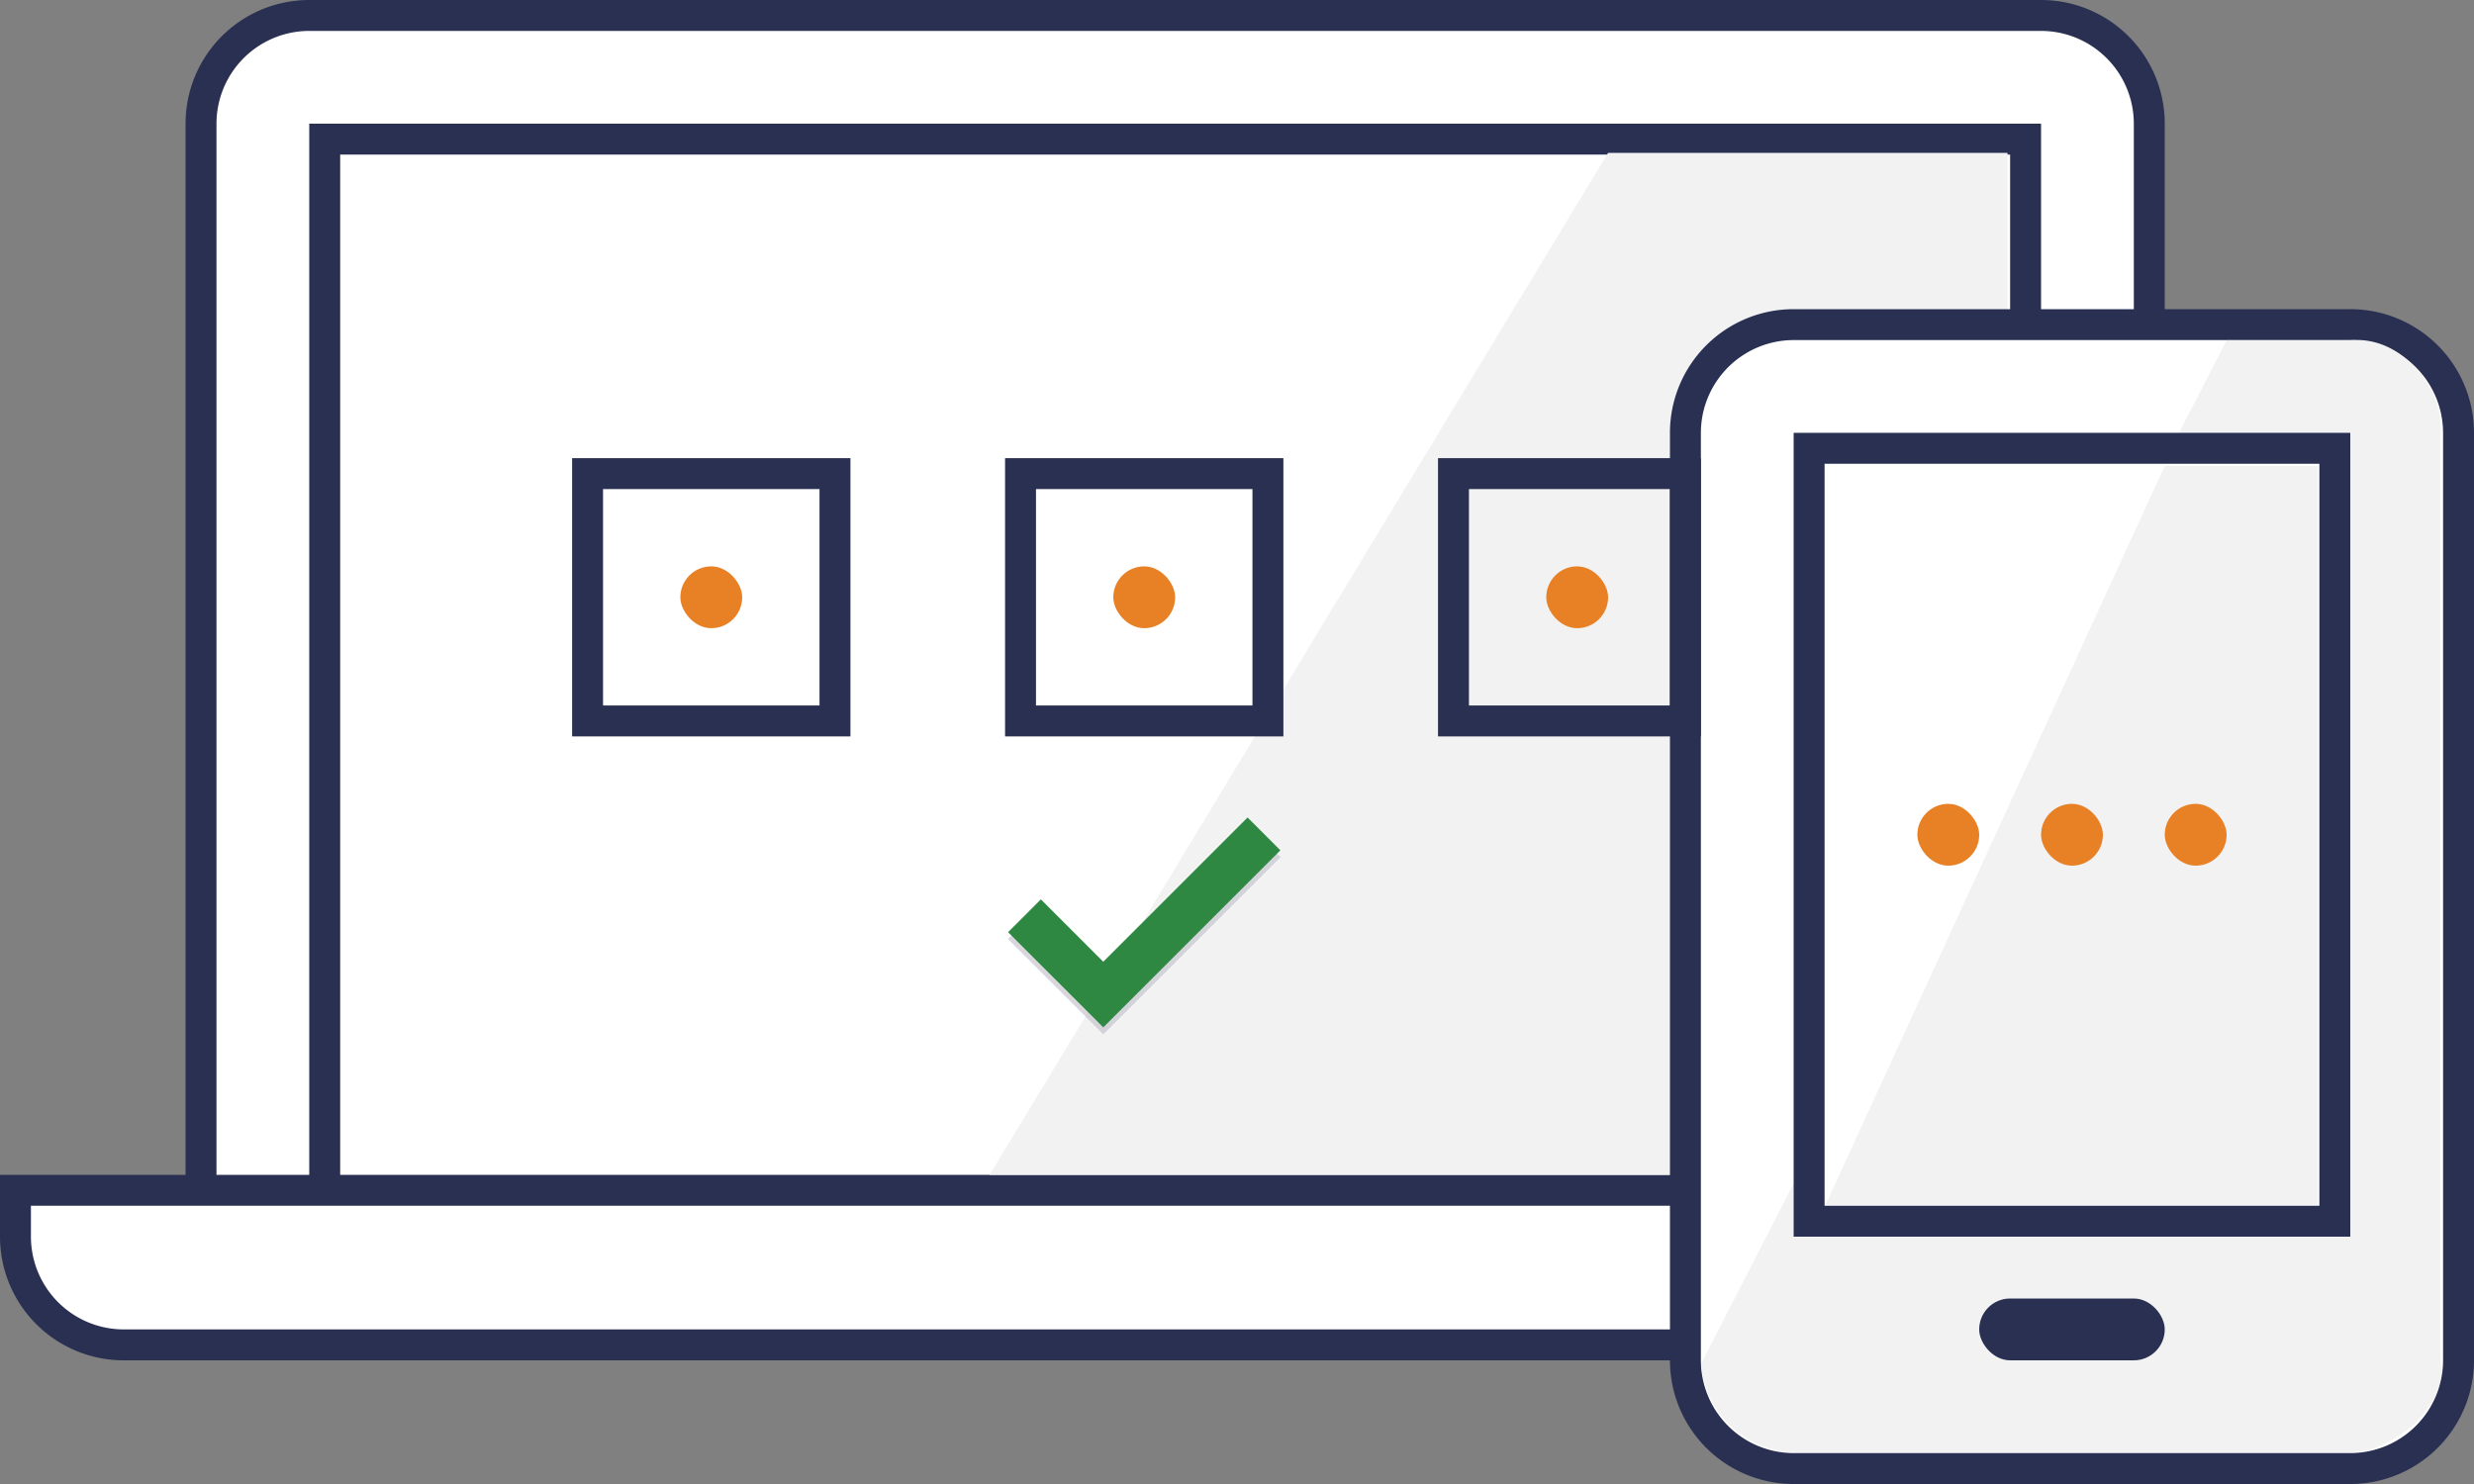 <svg id="Layer_1" data-name="Layer 1" xmlns="http://www.w3.org/2000/svg" viewBox="0 0 160 96"><rect x="0" y="0" width="160" height="96" fill="#808080" stroke="none"/><defs><style>.cls-1{fill:#fff;}.cls-2{fill:#293052;}.cls-3{fill:#f2f2f2;}.cls-4,.cls-8{fill:none;}.cls-4{stroke:#293052;stroke-miterlimit:10;stroke-width:2px;}.cls-5{fill:#e88025;}.cls-6{opacity:0.6;}.cls-7{fill:#bfbdc8;}.cls-8{stroke:#2e8842;stroke-width:3px;}</style></defs><title>2FA-icon</title><path class="cls-1" d="M13,87V8a7.008,7.008,0,0,1,7-7H132a7.008,7.008,0,0,1,7,7V87Z"/><path class="cls-2" d="M132,2a6.007,6.007,0,0,1,6,6V86H14V8a6.007,6.007,0,0,1,6-6H132m0-2H20a8,8,0,0,0-8,8V88H140V8a8,8,0,0,0-8-8Z"/><rect class="cls-1" x="21" y="9" width="110" height="70"/><path class="cls-2" d="M130,10V78H22V10H130m2-2H20V80H132V8Z"/><path class="cls-1" d="M8,87a7.008,7.008,0,0,1-7-7V77H151v3a7.009,7.009,0,0,1-7,7Z"/><path class="cls-2" d="M150,78v2a6.007,6.007,0,0,1-6,6H8a6.007,6.007,0,0,1-6-6V78H150m2-2H0v4a8,8,0,0,0,8,8H144a8,8,0,0,0,8-8V76Z"/><polygon class="cls-3" points="64 76 129.833 76 129.833 9.888 104 9.888 64 76"/><rect class="cls-1" x="109" y="21" width="50" height="74" rx="7" ry="7"/><path class="cls-2" d="M152,22a6.007,6.007,0,0,1,6,6V88a6.007,6.007,0,0,1-6,6H116a6.007,6.007,0,0,1-6-6V28a6.007,6.007,0,0,1,6-6h36m0-2H116a8,8,0,0,0-8,8V88a8,8,0,0,0,8,8h36a8,8,0,0,0,8-8V28a8,8,0,0,0-8-8Z"/><rect class="cls-4" x="94" y="30.638" width="14.999" height="16"/><path class="cls-3" d="M116,93.95h36c2.583,0,6.333-2.75,5.833-5.95V27.388c0-2.21-2.438-5.688-5.833-5.375h-8L110.02,88.2A6.172,6.172,0,0,0,116,93.95Z"/><rect class="cls-1" x="117" y="29" width="34" height="50"/><path class="cls-2" d="M150,30V78H118V30h32m2-2H116V80h36V28Z"/><rect class="cls-5" x="124" y="52" width="4" height="4" rx="2" ry="2"/><polygon class="cls-3" points="118.066 77.934 149.895 77.934 149.895 30.138 140 30.138 118.066 77.934"/><rect class="cls-5" x="132" y="52" width="4" height="4" rx="2" ry="2"/><rect class="cls-5" x="140" y="52" width="4" height="4" rx="2" ry="2"/><rect class="cls-5" x="44" y="36.638" width="4" height="4" rx="2" ry="2"/><rect class="cls-5" x="72" y="36.638" width="4" height="4" rx="2" ry="2"/><rect class="cls-5" x="100" y="36.638" width="4" height="4" rx="2" ry="2"/><rect class="cls-4" x="38" y="30.638" width="16" height="16"/><rect class="cls-4" x="66" y="30.638" width="16" height="16"/><rect class="cls-2" x="128" y="84" width="12" height="4" rx="2" ry="2"/><g class="cls-6"><polygon class="cls-7" points="71.352 66.914 65.183 60.746 67.327 58.602 71.352 62.626 80.672 53.305 82.817 55.449 71.352 66.914 71.352 66.914"/></g><polyline class="cls-8" points="66.255 59.241 71.352 64.336 81.744 53.944"/></svg>